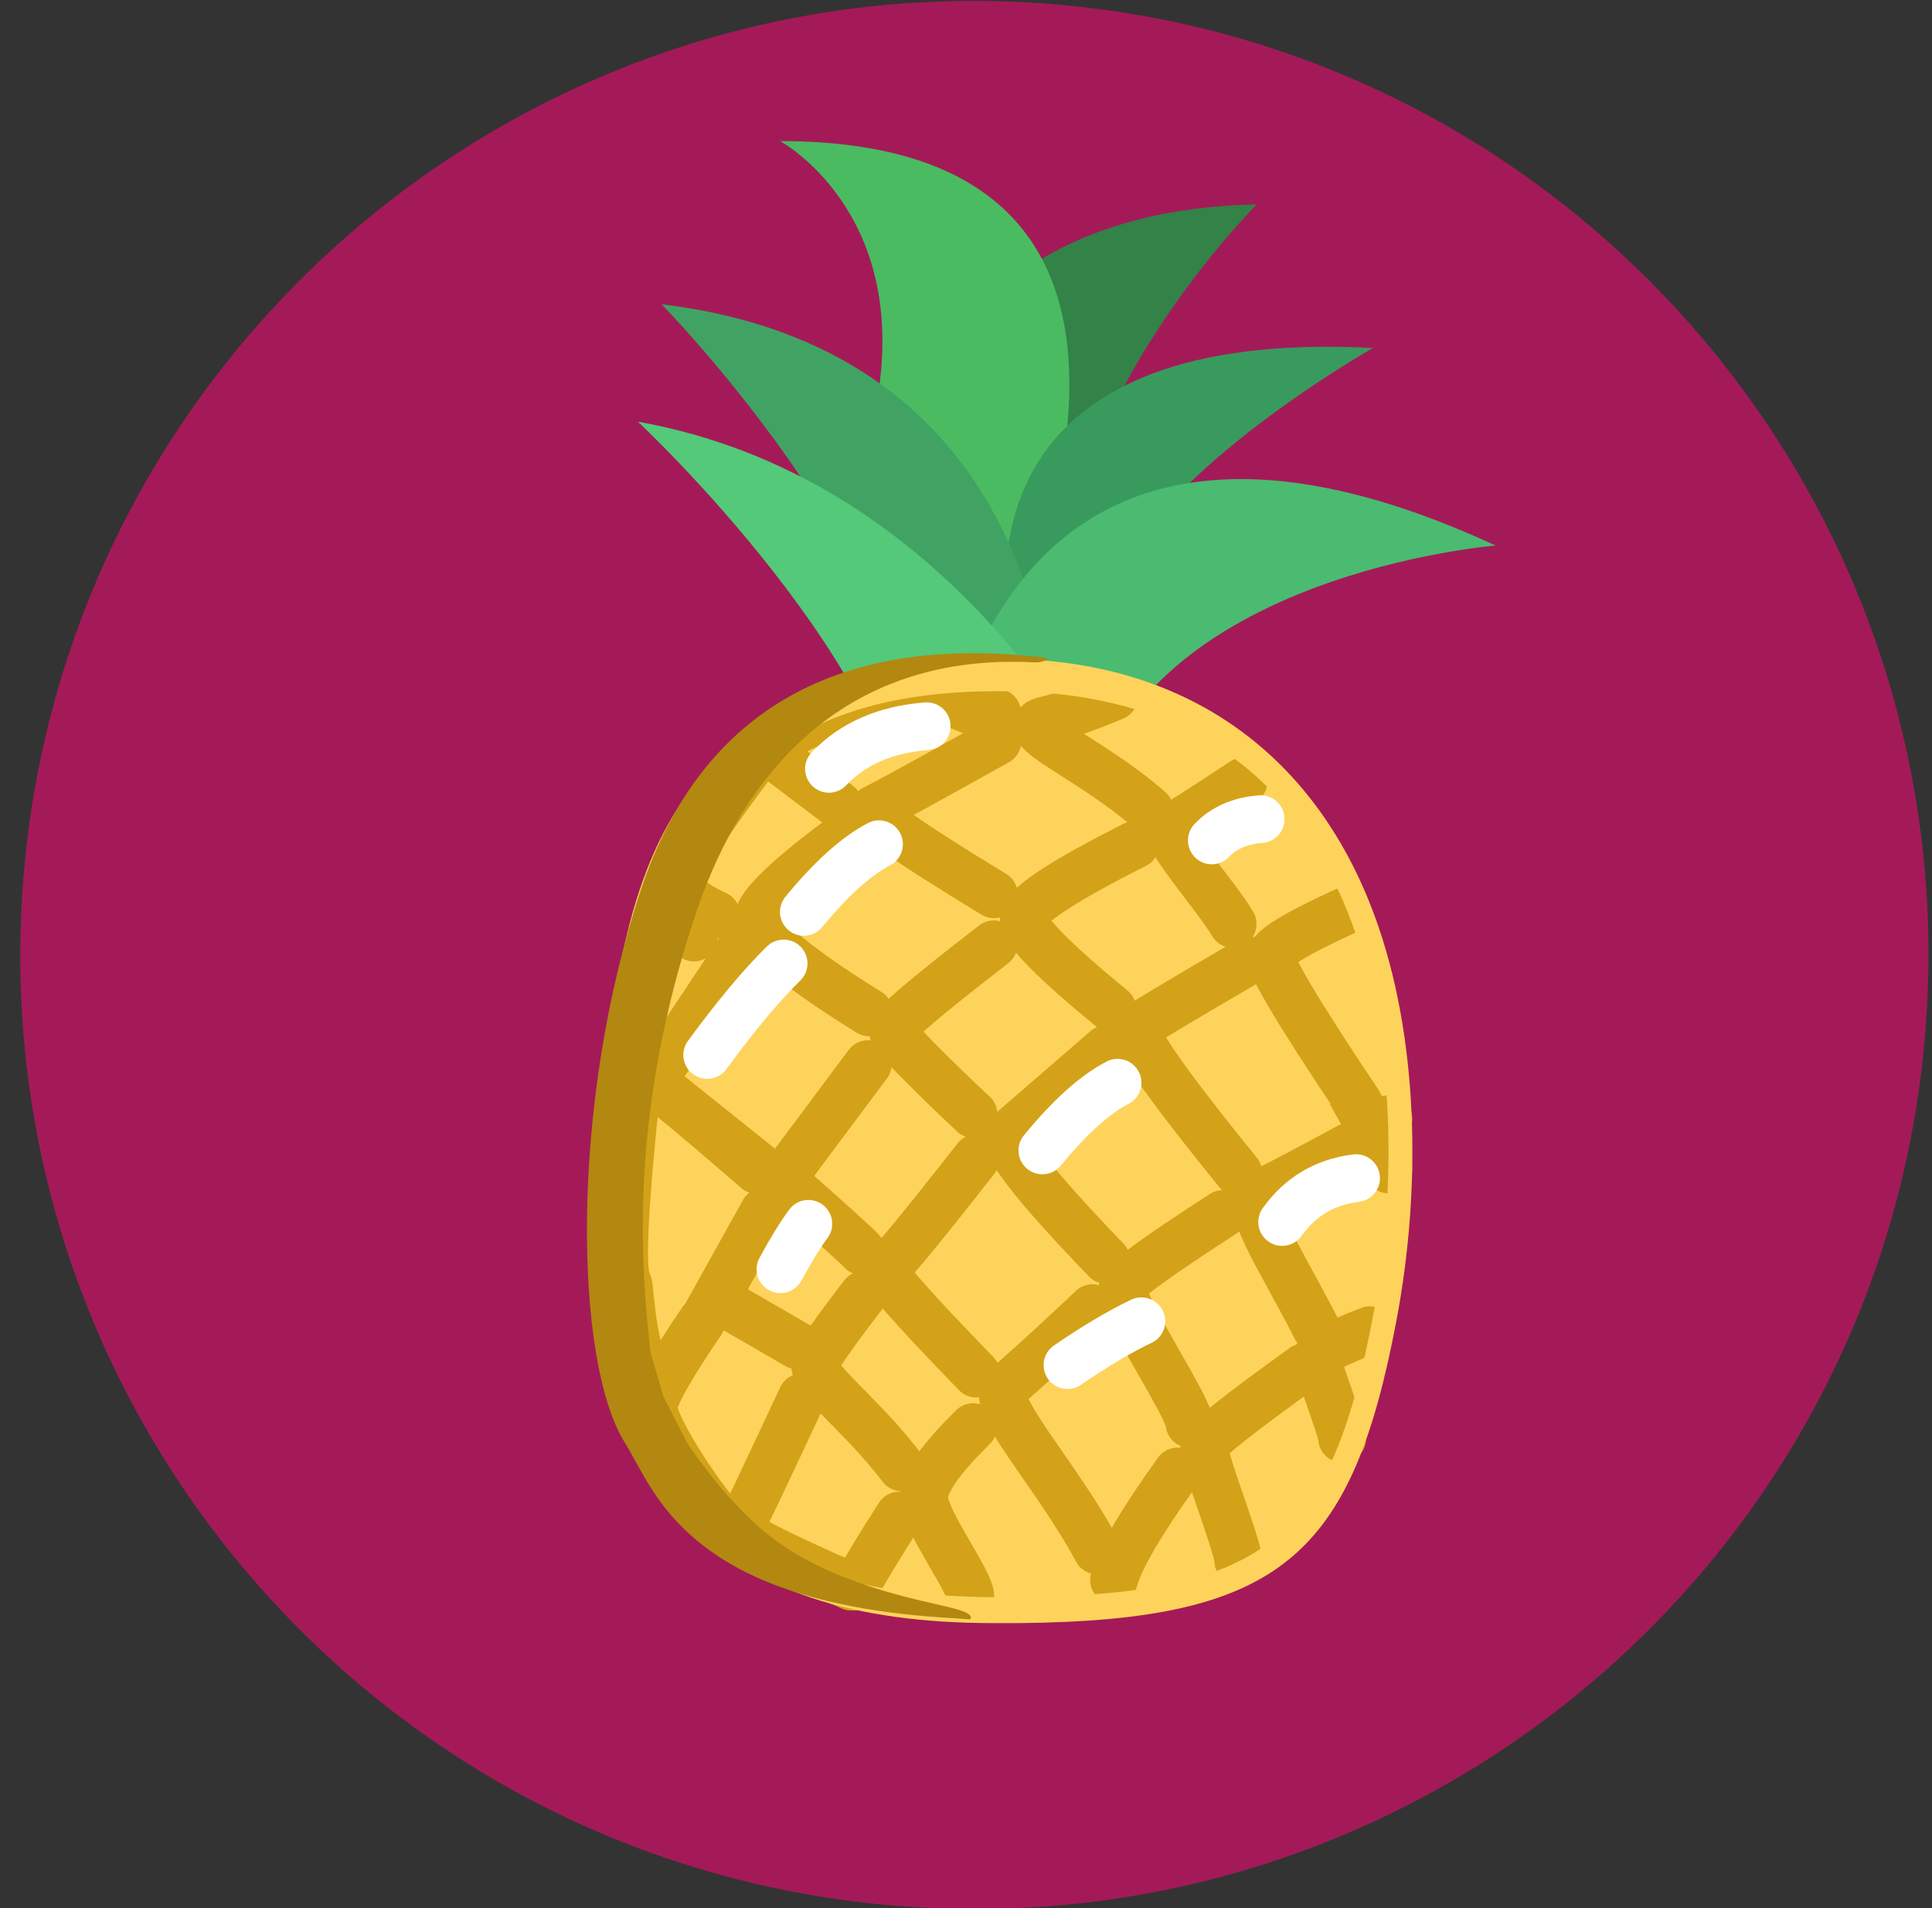 <?xml version="1.0" encoding="UTF-8"?>
<svg width="81px" height="80px" viewBox="0 0 81 80" version="1.1" xmlns="http://www.w3.org/2000/svg" xmlns:xlink="http://www.w3.org/1999/xlink">
    <rect x="0" y="0" width="81" height="80" fill="#333333" stroke="none"/>
    <!-- Generator: Sketch 63.1 (92452) - https://sketch.com -->
    <title>pineapple</title>
    <desc>Created with Sketch.</desc>
    <g id="Page-1" stroke="none" stroke-width="1" fill="none" fill-rule="evenodd">
        <g id="pineapple" transform="translate(40.347, 40.339) rotate(3) translate(-40.347, -40.339) translate(-0.153, -0.161)">
            <path d="M40.988,80.174 C18.897,80.174 0.988,62.265 0.988,40.174 C0.988,18.083 18.897,0.174 40.988,0.174 C63.079,0.174 80.988,18.083 80.988,40.174 C80.988,62.265 63.079,80.174 40.988,80.174 Z" id="circle-apple" fill="#A41A58" fill-rule="nonzero"></path>
            <path d="M37.165,17.408 C37.616,17.104 39.205,9.001 51.165,8.127 C51.165,8.127 43.216,16.962 44.138,25.127 L37.165,17.408 Z" id="Path" fill="#338248" fill-rule="nonzero"></path>
            <path d="M42.759,24.315 C42.303,24.019 49.39,5.564 31.068,6.524 C31.068,6.524 36.638,9.161 35.704,17.124 L42.759,24.315 Z" id="Path" fill="#4ABB61" fill-rule="nonzero"></path>
            <path d="M41.342,23.946 C41.8,23.668 40.121,13.886 56.342,13.886 C56.342,13.886 45.485,20.825 45.956,25.886 L41.342,23.946 Z" id="Path" fill="#399A5E" fill-rule="nonzero"></path>
            <path d="M43.466,27.938 C43.009,27.722 41.622,14.632 26.466,13.616 C26.466,13.616 37.283,23.573 37.794,31.616 L43.466,27.938 Z" id="Path" fill="#41A363" fill-rule="nonzero"></path>
            <path d="M40.991,30.77 C41.53,30.53 40.183,17.083 60.005,18.761 C60.005,18.761 46.6,24.882 47.66,34.799 L40.991,30.77 Z" id="Path" fill="#4ABB70" fill-rule="nonzero" transform="translate(50.498, 26.707) rotate(17) translate(-50.498, -26.707) "></path>
            <path d="M45.727,31.981 C45.226,31.765 38.804,20.209 25.727,18.583 C25.727,18.583 37.597,28.54 38.158,36.583 L45.727,31.981 Z" id="Path" fill="#53C979" fill-rule="nonzero"></path>
            <path d="M26.439,50.94 C26.597,62.603 31.428,67.926 43.181,67.516 C54.934,67.105 57.404,64.211 58.847,54.691 C60.29,45.17 58.847,28.239 42.847,28.239 C28.132,28.239 26.28,39.278 26.439,50.94 Z" id="Path" fill="#FED35B" fill-rule="nonzero" transform="translate(42.854, 47.888) rotate(-1) translate(-42.854, -47.888) "></path>
            <g id="Group-2" transform="translate(25.246, 26.978)">
                <path d="M30.858,11.432 L30.255,10.97 L30.603,10.706 C30.698,10.942 30.782,11.187 30.858,11.432 Z" id="Path" fill="#FEDA6F" fill-rule="nonzero"></path>
                <polyline id="Path-17" stroke="#D3A218" stroke-width="2" stroke-linecap="round" transform="translate(5.025, 18.186) rotate(-95) translate(-5.025, -18.186) " points="10.198 19.898 4.239 15.634 -0.148 20.738"></polyline>
                <path d="M7.109,22.677 C3.665,19.996 1.938,18.743 1.929,18.918 C1.915,19.181 1.453,26.546 1.89,27.524" id="Path-18" stroke="#D3A218" stroke-width="2" stroke-linecap="round"></path>
                <path d="M3.961,13.082 L2.686,12.223 C2.163,14.374 1.862,16.269 1.783,17.906" id="Path-19" stroke="#D3A218" stroke-width="2" stroke-linecap="round"></path>
                <path d="M10.171,27.33 C7.704,26.067 6.47,25.436 6.47,25.436 C6.47,25.436 5.851,26.599 4.611,28.925" id="Path-20" stroke="#D3A218" stroke-width="2" stroke-linecap="round" transform="translate(7.391, 27.181) rotate(-91) translate(-7.391, -27.181) "></path>
                <path d="M16.237,4.202 C13.232,6.092 11.562,7.123 11.227,7.296 C10.892,7.469 12.625,8.574 16.425,10.612" id="Path-26" stroke="#D3A218" stroke-width="2" stroke-linecap="round"></path>
                <path d="M22.238,8.218 C19.208,9.951 17.707,11.066 17.733,11.565 C17.759,12.063 19.06,13.258 21.635,15.15" id="Path-27" stroke="#D3A218" stroke-width="2" stroke-linecap="round"></path>
                <path d="M21.462,16.852 C19.247,18.984 17.955,20.226 17.587,20.578 C17.218,20.931 18.664,22.629 21.925,25.674" id="Path-28" stroke="#D3A218" stroke-width="2" stroke-linecap="round"></path>
                <path d="M16.263,21.704 C14.069,24.834 12.872,26.445 12.673,26.536 C12.474,26.628 13.828,28.023 16.736,30.72" id="Path-29" stroke="#D3A218" stroke-width="2" stroke-linecap="round"></path>
                <path d="M27.269,12.819 C24.554,14.604 23.044,15.616 22.74,15.854 C22.436,16.092 23.946,18.052 27.269,21.733" id="Path-30" stroke="#D3A218" stroke-width="2" stroke-linecap="round"></path>
                <path d="M31.154,10.554 C29.229,11.56 28.232,12.233 28.163,12.572 C28.094,12.911 29.426,14.905 32.16,18.554" id="Path-31" stroke="#D3A218" stroke-width="2" stroke-linecap="round"></path>
                <path d="M26.635,5.329 C24.935,6.576 23.949,7.284 23.679,7.455 C23.274,7.71 25.75,10.206 26.488,11.329" id="Path-32" stroke="#D3A218" stroke-width="2" stroke-linecap="round"></path>
                <path d="M21.029,2.065 C19.978,2.582 19.018,2.97 18.15,3.229 C16.847,3.617 20.202,4.71 22.766,6.746" id="Path-33" stroke="#D3A218" stroke-width="2" stroke-linecap="round"></path>
                <path d="M13.162,2 C14.557,2.368 15.557,2.702 16.162,3" id="Path-34" stroke="#D3A218" stroke-width="2" stroke-linecap="round" stroke-linejoin="round"></path>
                <path d="M32.078,20.265 C30.197,21.413 28.96,22.15 28.366,22.478 C27.475,22.97 29.031,24.912 30.881,28.09" id="Path-35" stroke="#D3A218" stroke-width="2" stroke-linecap="round"></path>
                <path d="M26.711,23.498 C24.236,25.284 22.898,26.355 22.698,26.71 C22.396,27.242 25.743,31.651 25.779,32.352" id="Path-36" stroke="#D3A218" stroke-width="2" stroke-linecap="round"></path>
                <path d="M21.46,27.721 C19.641,29.618 18.488,30.783 18,31.217 C17.269,31.869 20.304,34.744 22.187,37.859" id="Path-37" stroke="#D3A218" stroke-width="2" stroke-linecap="round"></path>
                <path d="M11.833,27.672 C10.775,29.202 10.161,30.178 9.993,30.6 C9.74,31.234 11.882,32.528 13.82,34.806" id="Path-38" stroke="#D3A218" stroke-width="2" stroke-linecap="round"></path>
                <path d="M5.136,29.115 C3.991,31.006 3.381,32.212 3.306,32.735 C3.194,33.518 5.533,36.57 6.226,37.229" id="Path-39" stroke="#D3A218" stroke-width="2" stroke-linecap="round"></path>
                <path d="M1.994,27.795 C2.128,28.676 2.239,29.301 2.328,29.67 C2.541,30.557 3.006,32.157 3.224,32.691" id="Path-40" stroke="#D3A218" stroke-width="2" stroke-linecap="round"></path>
                <path d="M9.488,32.095 C8.039,35.678 7.26,37.562 7.152,37.745 C7.043,37.929 8.649,38.651 11.971,39.914" id="Path-41" stroke="#D3A218" stroke-width="2" stroke-linecap="round"></path>
                <path d="M13.82,36.831 C13.125,38.044 12.574,39.068 12.167,39.903" id="Path-42" stroke="#D3A218" stroke-width="2" stroke-linecap="round"></path>
                <path d="M16.723,32.964 C15.426,34.376 14.794,35.395 14.827,36.023 C14.876,36.964 16.95,39.422 16.984,40.074" id="Path-43" stroke="#D3A218" stroke-width="2" stroke-linecap="round"></path>
                <path d="M25.377,34.374 C23.973,36.564 23.167,38.124 22.958,39.054" id="Path-44" stroke="#D3A218" stroke-width="2" stroke-linecap="round"></path>
                <path d="M30.424,29.744 C27.839,31.815 26.514,32.983 26.448,33.246 C26.35,33.641 28.088,37.366 28.121,37.989" id="Path-45" stroke="#D3A218" stroke-width="2" stroke-linecap="round"></path>
                <path d="M33.128,28.035 C31.672,28.684 30.949,29.109 30.959,29.308 C30.975,29.608 32.184,32.289 32.202,32.64" id="Path-46" stroke="#D3A218" stroke-width="2" stroke-linecap="round"></path>
                <path d="M33.439,19.16 L32.571,19.343 C33.208,20.339 33.535,20.981 33.55,21.267" id="Path-47" stroke="#D3A218" stroke-width="2" stroke-linecap="round"></path>
                <path d="M13.85,23.809 L9.024,20.205 C7.146,22.331 6.141,23.444 6.007,23.546" id="Path-21" stroke="#D3A218" stroke-width="2" stroke-linecap="round" transform="translate(9.929, 22.007) rotate(-93) translate(-9.929, -22.007) "></path>
                <path d="M8.109,9.632 C4.922,8.142 3.034,7.402 2.445,7.412 C1.856,7.422 1.428,8.045 1.161,9.28" id="Path-22" stroke="#D3A218" stroke-width="2" stroke-linecap="round" transform="translate(4.635, 8.522) rotate(-81) translate(-4.635, -8.522) "></path>
                <path d="M15.569,3.144 L12.749,2.191 C10.541,2.722 8.441,3.664 6.451,5.015" id="Path-23" stroke="#D3A218" stroke-width="2" stroke-linecap="round"></path>
                <path d="M13.181,11.494 C10.768,9.738 9.218,8.857 8.532,8.85 C7.845,8.844 7.036,10.73 6.104,14.509" id="Path-24" stroke="#D3A218" stroke-width="2" stroke-linecap="round" transform="translate(9.642, 11.68) rotate(-75) translate(-9.642, -11.68) "></path>
                <path d="M16.529,12.705 C13.833,15.023 12.485,16.296 12.485,16.526 C12.485,16.87 16.058,19.866 16.058,19.866" id="Path-25" stroke="#D3A218" stroke-width="2" stroke-linecap="round"></path>
                <line x1="6.814" y1="5.236" x2="9.732" y2="7.213" id="Path-67" stroke="#D3A218" stroke-width="2" stroke-linecap="round"></line>
                <path d="M17.329,0.699 C10.233,0.699 5.609,3.099 3.027,7.81 C0.945,11.611 0.443,17.005 0.541,24.097 C0.706,36.156 5.774,41.543 17.666,41.133 L18.739,41.095 C29.697,40.604 32.575,37.78 34.093,27.888 C34.978,22.126 34.58,15.829 32.597,10.955 C30.037,4.667 24.873,0.699 17.329,0.699 Z M17.525,2.061 C24.648,2.061 29.259,5.408 31.67,11.332 C33.578,16.018 33.964,22.138 33.105,27.736 L33.002,28.382 C31.5,37.476 28.707,39.665 17.843,40.04 C6.522,40.43 1.699,35.594 1.541,24.083 C1.334,9.063 5.17,2.061 17.525,2.061 Z" id="Path" fill="#FED35B" fill-rule="nonzero" transform="translate(17.534, 20.927) rotate(-1) translate(-17.534, -20.927) "></path>
            </g>
            <path d="M38.49,30.7 C36.766,30.927 35.433,31.594 34.49,32.7" id="Path-68" stroke="#FFFFFF" stroke-width="2" stroke-linecap="round"></path>
            <path d="M57.459,48.679 C56.165,48.907 55.165,49.574 54.459,50.679" id="Path-68" stroke="#FFFFFF" stroke-width="2" stroke-linecap="round"></path>
            <path d="M52.678,33.857 C51.816,33.971 51.149,34.304 50.678,34.857" id="Path-68" stroke="#FFFFFF" stroke-width="2" stroke-linecap="round"></path>
            <path d="M36.753,35.745 C35.821,36.294 34.821,37.294 33.753,38.745" id="Path-69" stroke="#FFFFFF" stroke-width="2" stroke-linecap="round"></path>
            <path d="M47.263,45.208 C46.33,45.757 45.33,46.757 44.263,48.208" id="Path-69" stroke="#FFFFFF" stroke-width="2" stroke-linecap="round"></path>
            <path d="M33.021,40.948 C32.143,41.9 31.143,43.234 30.021,44.948" id="Path-70" stroke="#FFFFFF" stroke-width="2" stroke-linecap="round"></path>
            <path d="M48.785,55.142 C47.907,55.618 46.907,56.285 45.785,57.142" id="Path-70" stroke="#FFFFFF" stroke-width="2" stroke-linecap="round"></path>
            <path d="M34.592,51.776 C34.3,52.252 33.966,52.919 33.592,53.776" id="Path-70" stroke="#FFFFFF" stroke-width="2" stroke-linecap="round" transform="translate(34.092, 52.776) rotate(2) translate(-34.092, -52.776) "></path>
            <path d="M26.886,38.157 C28.944,30.73 34.355,27.106 42.836,27.546 C43.25,27.567 43.376,27.556 43.376,27.594 C43.376,27.633 43.25,27.792 42.836,27.792 C35.03,27.792 30.967,32.893 29.266,38.939 C26.858,47.496 27.689,53.867 28.303,57.529 L28.94,59.351 L30.008,61.189 C30.287,61.616 31.261,62.761 31.776,63.276 C33.265,64.767 35.045,66.481 40.696,67.418 C41.024,67.472 41.629,67.585 41.852,67.647 C42.076,67.71 42.298,67.807 42.298,67.928 C42.298,68.049 42.138,67.989 41.724,67.989 C35.162,67.989 31.447,66.496 29.266,64.02 C28.989,63.706 28.741,63.383 28.491,63.019 L28.303,62.738 C28.153,62.509 27.693,61.767 27.609,61.638 L27.425,61.364 C25.122,58.085 24.357,47.285 26.886,38.157 Z" id="Path-51" fill="#B28811" fill-rule="nonzero"></path>
        </g>
    </g>
</svg>